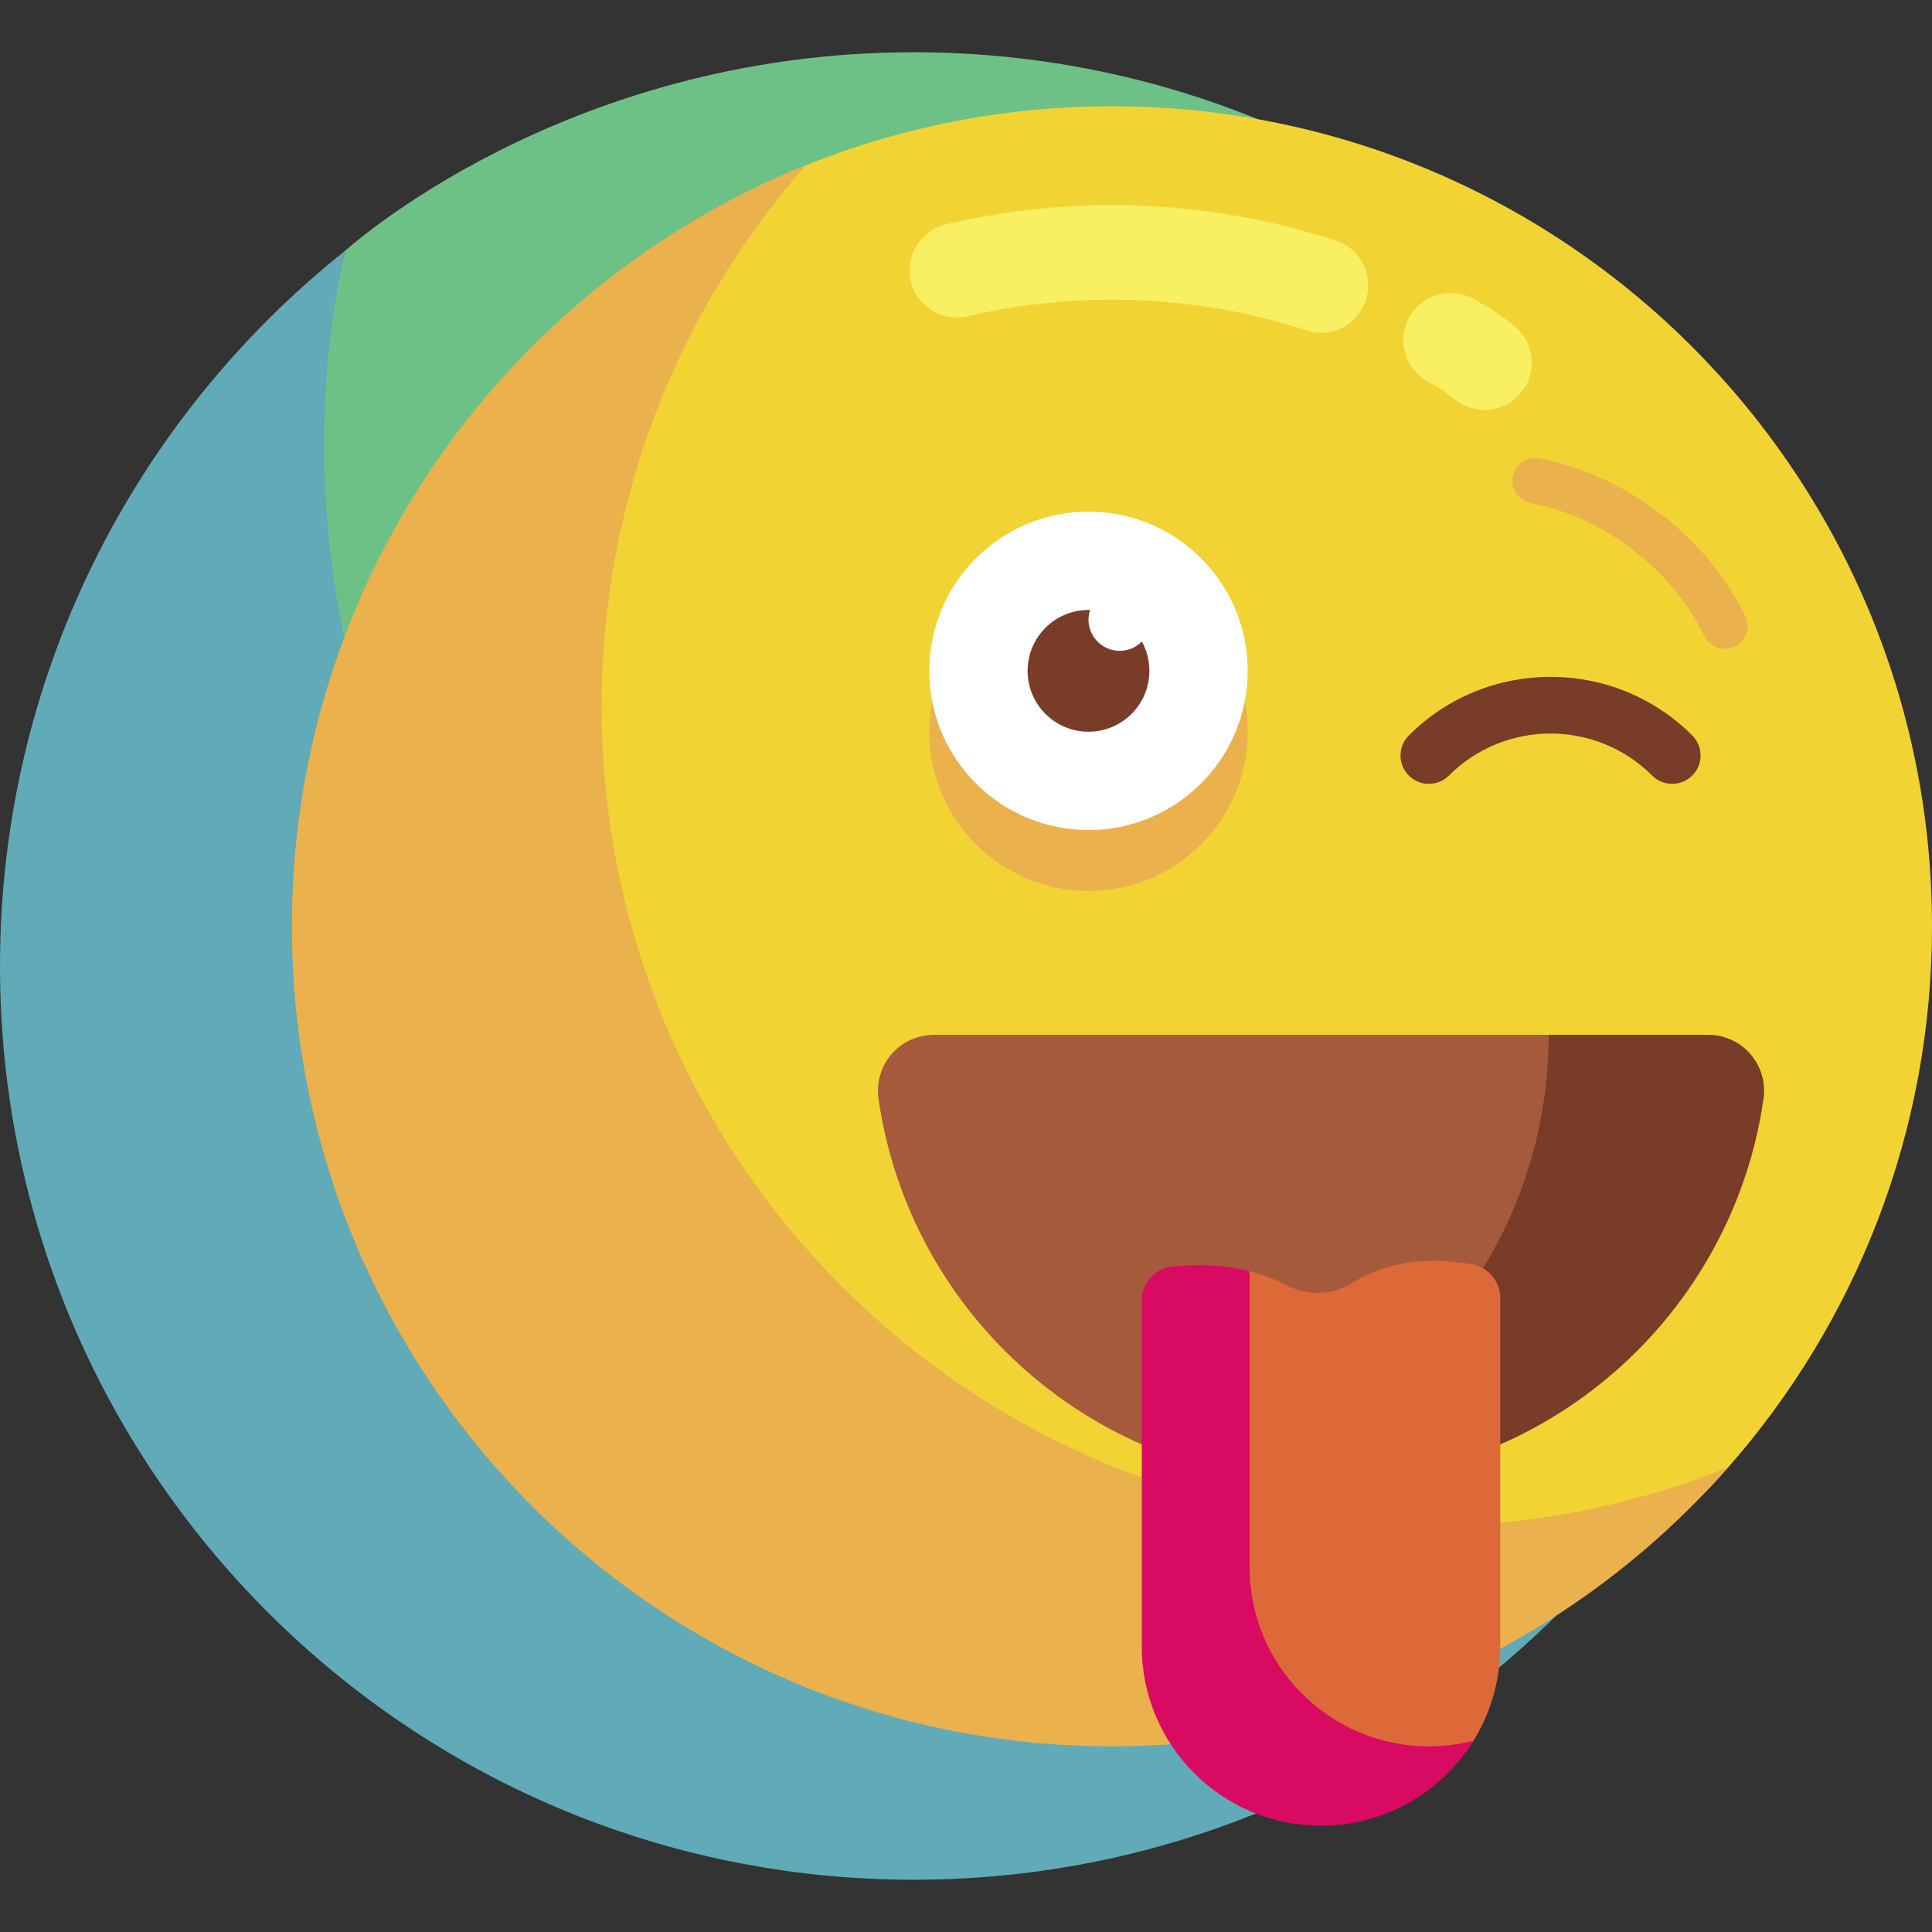 <svg id="Layer_1" enable-background="new 0 0 511 511" height="512" viewBox="0 0 511 511" width="512" xmlns="http://www.w3.org/2000/svg"><rect x="0" y="0" width="511" height="511" fill="#333333" stroke="none"/><g><g><g><path d="m475.866 315.324c.223-.862.439-1.731.652-2.6-.211.869-.432 1.734-.652 2.6z" fill="#afe6ff"/></g><g><path d="m483.359 255.5c0-133.476-108.204-241.68-241.68-241.68-93.005 0-150.291 52.456-150.449 52.545-3.589 16.568-9.832 40.612-9.832 58.255 0 133.476 112.559 241.653 246.035 241.653 56.882 0 109.144-26.484 150.428-59.367.169-1.031 5.498-22.251 5.498-51.406z" fill="#6ec186"/></g><g><path d="m477.862 306.905c-41.284 32.883-93.567 52.545-150.449 52.545-133.476 0-241.68-108.204-241.68-241.68 0-17.643 1.908-34.837 5.497-51.405-.006.004-.011.009-.016.013-55.581 44.28-91.214 112.535-91.214 189.122 0 133.476 108.204 241.68 241.68 241.68 112.824 0 207.562-77.321 234.186-181.856.22-.866.441-1.731.652-2.6.1-.414 1.012-4.287 1.344-5.819z" fill="#61aab7"/></g></g><g><g><g><path d="m511 245.003c0 54.831-20.346 104.91-53.9 143.099-39.751 45.242-98.039 62.43-162.996 62.43-119.789 0-206.122-89.585-206.122-209.373 0-91.122 45.416-165.275 125.038-197.388 25.049-10.103 52.417-15.664 81.084-15.664 119.788 0 216.896 97.108 216.896 216.896z" fill="#f1d333"/></g><g><path d="m392.639 108.402c-2.604 0-5.229-.811-7.475-2.489-1.254-.938-2.105-1.586-2.729-2.062-.465-.354-.731-.566-.979-.737-.225-.139-.528-.302-1.045-.593-.684-.385-1.615-.91-2.968-1.688-5.985-3.441-8.047-11.082-4.606-17.067 3.441-5.984 11.082-8.049 17.067-4.606 1.263.726 2.133 1.215 2.771 1.575 2.31 1.3 2.815 1.632 4.913 3.231.582.443 1.375 1.048 2.545 1.922 5.529 4.133 6.661 11.966 2.527 17.496-2.453 3.285-6.214 5.018-10.021 5.018z" fill="#f9ef63"/></g><g><path d="m349.402 88c-1.284 0-2.589-.199-3.876-.619-16.543-5.393-33.844-8.127-51.423-8.127-12.889 0-25.721 1.482-38.141 4.407-6.719 1.581-13.449-2.583-15.032-9.303-1.582-6.72 2.583-13.45 9.303-15.032 14.294-3.365 29.054-5.072 43.869-5.072 20.215 0 40.123 3.149 59.171 9.359 6.564 2.14 10.15 9.195 8.011 15.759-1.72 5.275-6.617 8.627-11.882 8.628z" fill="#f9ef63"/></g><g><path d="m376.012 403.771c-119.789 0-216.896-97.108-216.896-216.896 0-54.831 20.356-104.902 53.91-143.091-79.622 32.113-135.819 110.098-135.819 201.219 0 119.789 97.108 216.896 216.896 216.896 64.957 0 123.236-28.563 162.987-73.806-25.049 10.104-52.411 15.678-81.078 15.678z" fill="#eab14d"/></g></g><g><path d="m411.043 273.695h-163.72c-2.872 0-5.734.703-8.163 2.235-5.085 3.206-7.613 8.97-6.802 14.635l.004.026c8.198 57.297 57.476 101.342 117.04 101.342.226 0 .452-.001.677-.002 33.787-.19 60.965-27.901 60.965-61.689v-56.547z" fill="#a55a3c"/></g><g><path d="m409.619 273.695c0 55.291-37.954 101.713-89.228 114.647 9.283 2.342 19 3.591 29.01 3.591 59.568 0 108.847-44.049 117.041-101.351.606-4.241-.659-8.535-3.464-11.773s-6.88-5.115-11.164-5.115h-42.195z" fill="#783c28"/></g><g><path d="m456.212 171.594c-2.227 0-4.366-1.245-5.402-3.384-5.412-11.161-14.732-21-26.243-27.705-6.379-3.715-13.157-6.282-19.603-7.422-3.263-.578-5.439-3.691-4.862-6.954s3.688-5.44 6.954-4.862c7.821 1.384 15.965 4.451 23.55 8.87 13.55 7.892 24.56 19.554 31.001 32.838 1.446 2.981.201 6.571-2.78 8.017-.845.408-1.736.602-2.615.602z" fill="#eab14d"/></g><g><g><circle cx="287.898" cy="193.535" fill="#eab14d" r="42.11"/></g><g><circle cx="287.898" cy="177.433" fill="#fff" r="42.11"/></g><g><circle cx="287.898" cy="177.433" fill="#783c28" r="16.102"/></g><g><circle cx="296.144" cy="163.891" fill="#fff" r="8.246"/></g></g><g><path d="m442.285 207.323c-1.919 0-3.839-.732-5.303-2.197-14.821-14.819-38.934-14.817-53.751 0-2.93 2.929-7.678 2.929-10.607 0s-2.929-7.678 0-10.606c20.668-20.667 54.296-20.667 74.964 0 2.93 2.929 2.93 7.677.001 10.606-1.465 1.465-3.385 2.197-5.304 2.197z" fill="#783c28"/></g><g><path d="m387.711 463.398c5.715-7.831 9.096-17.474 9.096-27.912v-92.152c0-4.401-3.163-8.167-7.498-8.926-11.669-2.044-22.312-.848-31.527 4.86-5.356 3.317-12.008 3.52-17.607.633-3.292-1.697-6.7-2.934-10.204-3.786v127.283z" fill="#dd6938"/></g><g><path d="m389.719 460.42c-3.77.965-7.72 1.479-11.791 1.479-26.182 0-47.407-21.225-47.407-47.407v-78.242c-6.466-1.653-13.272-1.957-20.321-1.296-4.661.437-8.206 4.341-8.206 9.022v91.51c0 26.182 21.225 47.407 47.407 47.407 17.032 0 31.96-8.987 40.318-22.473z" fill="#d80a61"/></g></g></g></svg>